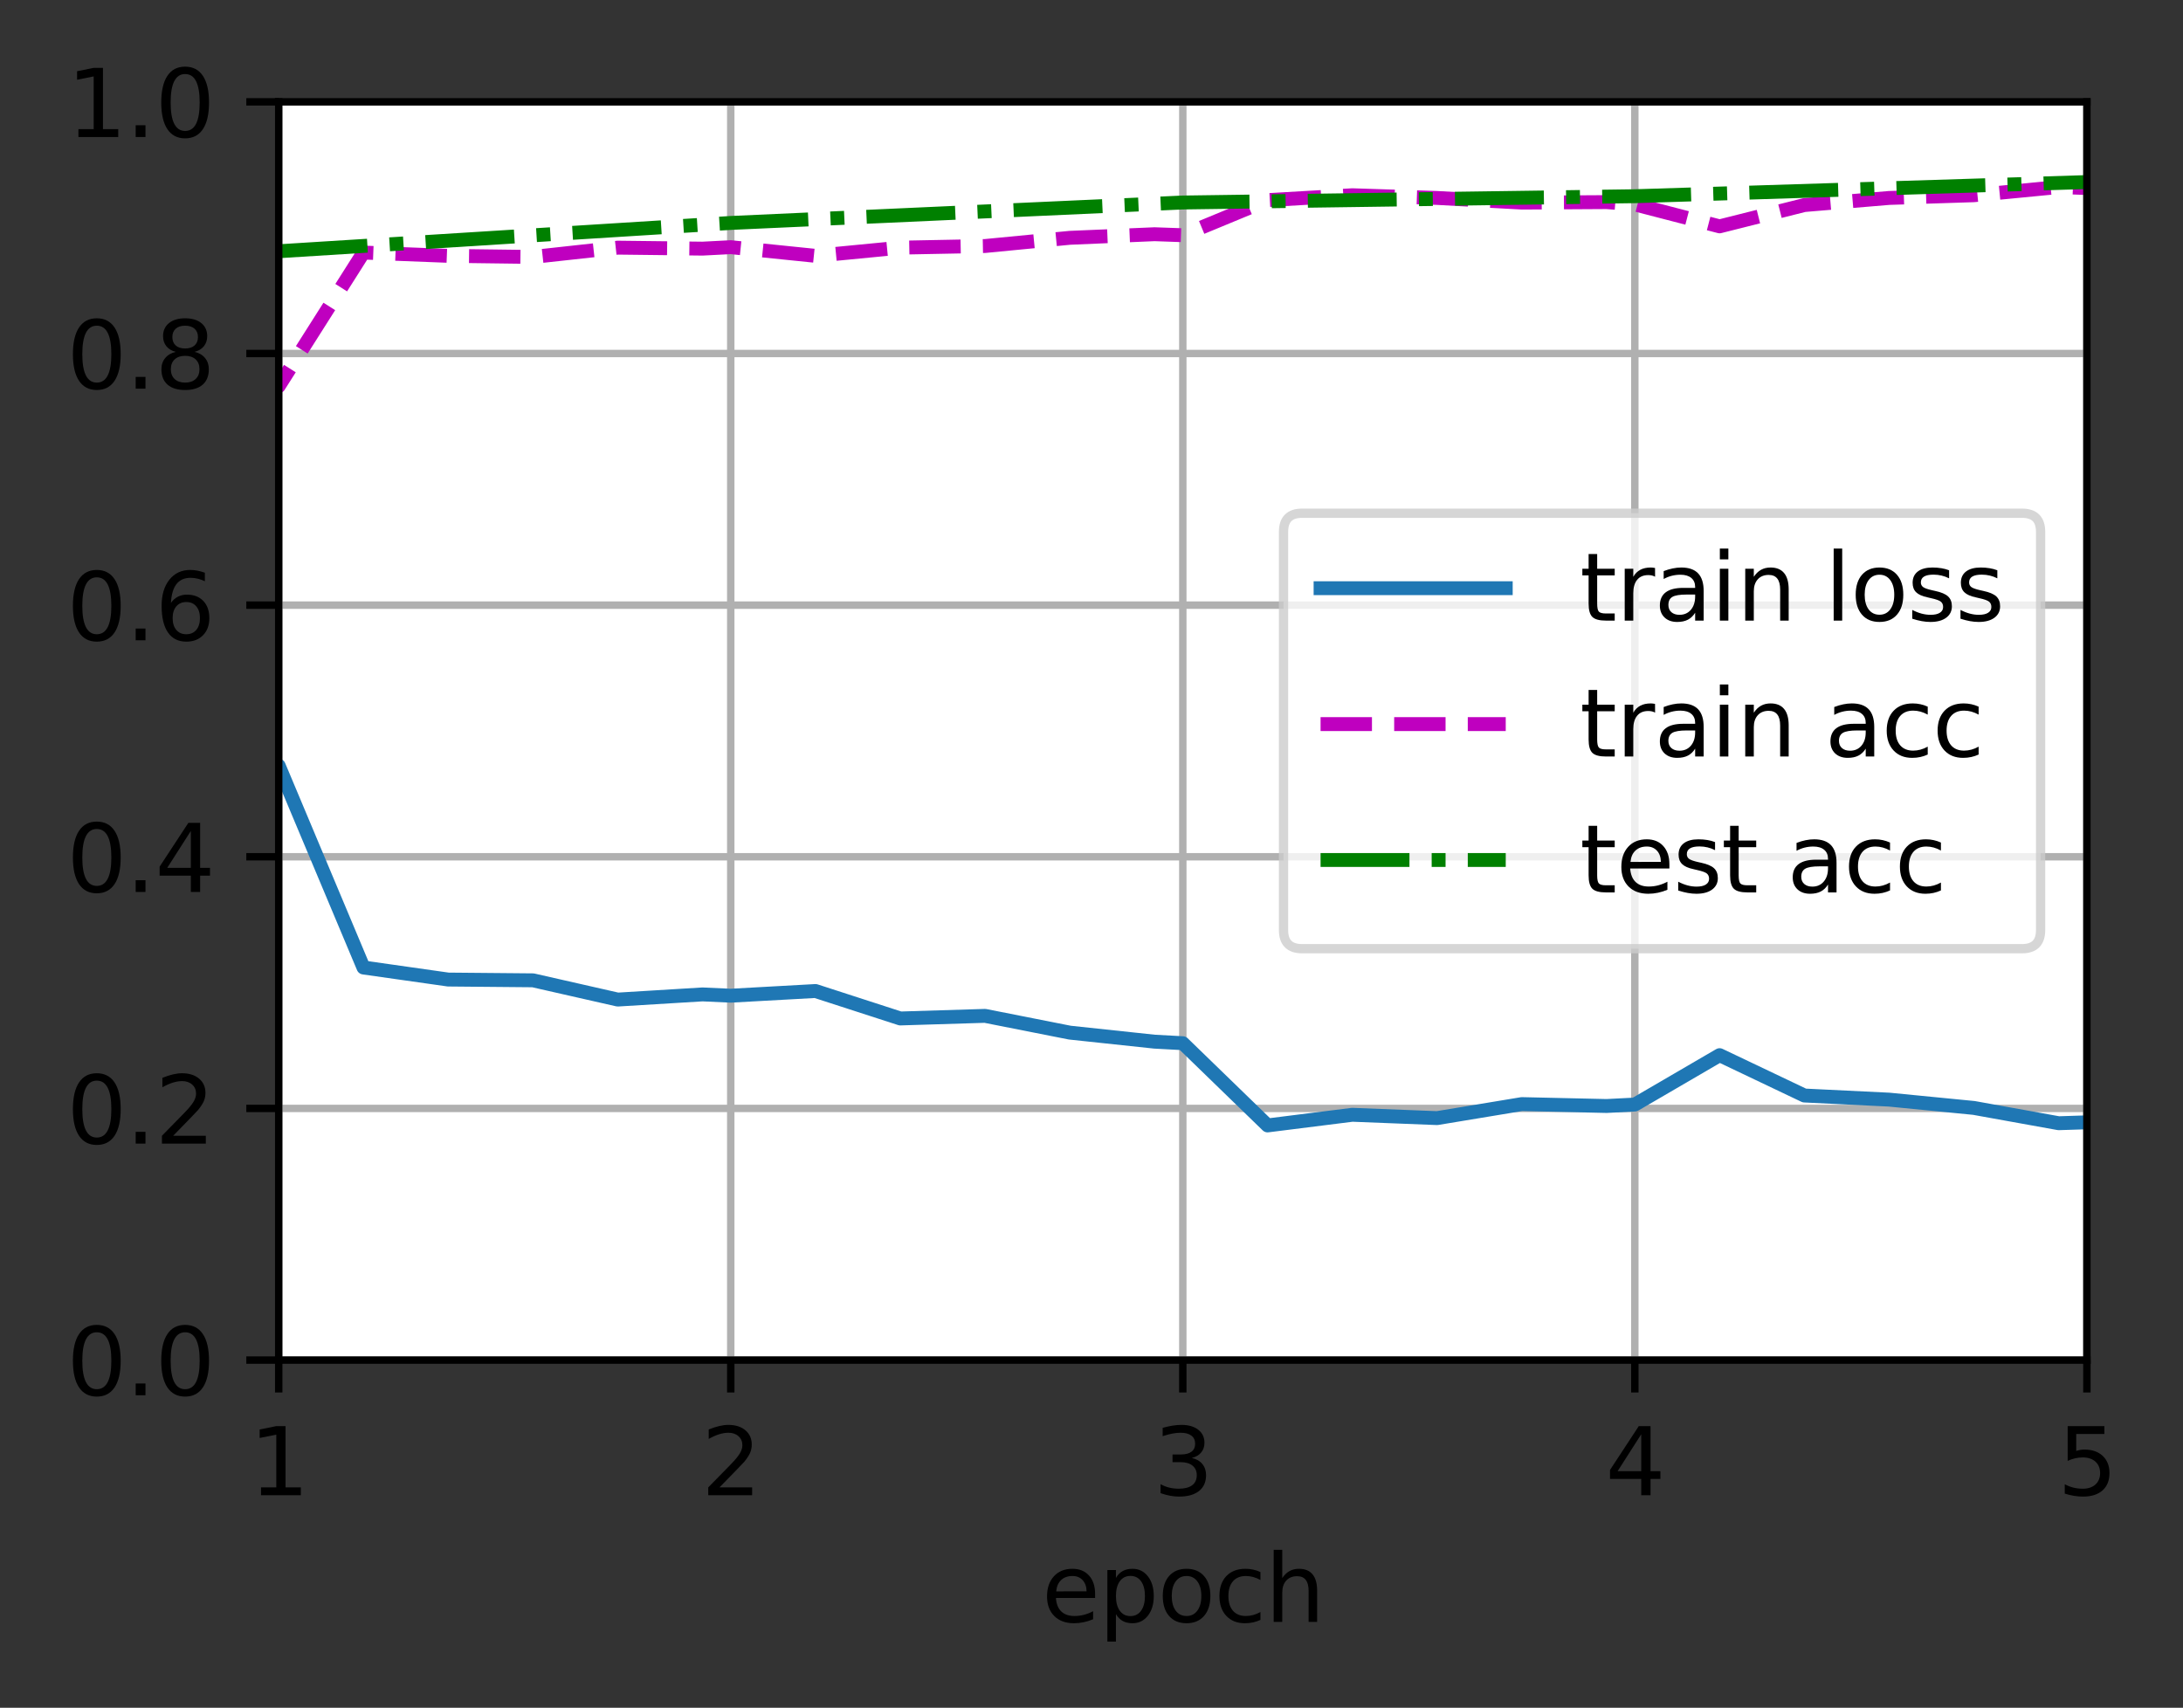 <svg xmlns="http://www.w3.org/2000/svg" xmlns:xlink="http://www.w3.org/1999/xlink" width="314.379" height="245.941" version="1.1" viewBox="0 0 235.784 184.455"><rect x="0" y="0" width="235.784" height="184.455" fill="#333333" stroke="none"/><defs><style type="text/css">*{stroke-linejoin:round;stroke-linecap:butt}</style></defs><g id="figure_1"><g id="patch_1"><path d="M 0 184.455 L 235.784 184.455 L 235.784 -0 L 0 -0 L 0 184.455 z" style="fill:none"/></g><g id="axes_1"><g id="patch_2"><path d="M 30.103 146.899 L 225.403 146.899 L 225.403 10.999 L 30.103 10.999 z" style="fill:#fff"/></g><g id="matplotlib.axis_1"><g id="xtick_1"><g id="line2d_1"><path d="M 30.103 146.899 L 30.103 10.999" clip-path="url(#pedb56f6928)" style="fill:none;stroke:#b0b0b0;stroke-width:.8;stroke-linecap:square"/></g><g id="line2d_2"><defs><path id="m222c679ae8" d="M 0 0 L 0 3.5" style="stroke:#000;stroke-width:.8"/></defs><g><use x="30.103" y="146.899" xlink:href="#m222c679ae8" style="stroke:#000;stroke-width:.8"/></g></g><g id="text_1"><g transform="translate(26.922 161.498)scale(0.1 -0.1)"><defs><path id="DejaVuSans-31" d="M 794 531 L 1825 531 L 1825 4091 L 703 3866 L 703 4441 L 1819 4666 L 2450 4666 L 2450 531 L 3481 531 L 3481 0 L 794 0 L 794 531 z" transform="scale(0.016)"/></defs><use xlink:href="#DejaVuSans-31"/></g></g></g><g id="xtick_2"><g id="line2d_3"><path d="M 78.928 146.899 L 78.928 10.999" clip-path="url(#pedb56f6928)" style="fill:none;stroke:#b0b0b0;stroke-width:.8;stroke-linecap:square"/></g><g id="line2d_4"><g><use x="78.928" y="146.899" xlink:href="#m222c679ae8" style="stroke:#000;stroke-width:.8"/></g></g><g id="text_2"><g transform="translate(75.747 161.498)scale(0.1 -0.1)"><defs><path id="DejaVuSans-32" d="M 1228 531 L 3431 531 L 3431 0 L 469 0 L 469 531 Q 828 903 1448 1529 Q 2069 2156 2228 2338 Q 2531 2678 2651 2914 Q 2772 3150 2772 3378 Q 2772 3750 2511 3984 Q 2250 4219 1831 4219 Q 1534 4219 1204 4116 Q 875 4013 500 3803 L 500 4441 Q 881 4594 1212 4672 Q 1544 4750 1819 4750 Q 2544 4750 2975 4387 Q 3406 4025 3406 3419 Q 3406 3131 3298 2873 Q 3191 2616 2906 2266 Q 2828 2175 2409 1742 Q 1991 1309 1228 531 z" transform="scale(0.016)"/></defs><use xlink:href="#DejaVuSans-32"/></g></g></g><g id="xtick_3"><g id="line2d_5"><path d="M 127.753 146.899 L 127.753 10.999" clip-path="url(#pedb56f6928)" style="fill:none;stroke:#b0b0b0;stroke-width:.8;stroke-linecap:square"/></g><g id="line2d_6"><g><use x="127.753" y="146.899" xlink:href="#m222c679ae8" style="stroke:#000;stroke-width:.8"/></g></g><g id="text_3"><g transform="translate(124.572 161.498)scale(0.1 -0.1)"><defs><path id="DejaVuSans-33" d="M 2597 2516 Q 3050 2419 3304 2112 Q 3559 1806 3559 1356 Q 3559 666 3084 287 Q 2609 -91 1734 -91 Q 1441 -91 1130 -33 Q 819 25 488 141 L 488 750 Q 750 597 1062 519 Q 1375 441 1716 441 Q 2309 441 2620 675 Q 2931 909 2931 1356 Q 2931 1769 2642 2001 Q 2353 2234 1838 2234 L 1294 2234 L 1294 2753 L 1863 2753 Q 2328 2753 2575 2939 Q 2822 3125 2822 3475 Q 2822 3834 2567 4026 Q 2313 4219 1838 4219 Q 1578 4219 1281 4162 Q 984 4106 628 3988 L 628 4550 Q 988 4650 1302 4700 Q 1616 4750 1894 4750 Q 2613 4750 3031 4423 Q 3450 4097 3450 3541 Q 3450 3153 3228 2886 Q 3006 2619 2597 2516 z" transform="scale(0.016)"/></defs><use xlink:href="#DejaVuSans-33"/></g></g></g><g id="xtick_4"><g id="line2d_7"><path d="M 176.578 146.899 L 176.578 10.999" clip-path="url(#pedb56f6928)" style="fill:none;stroke:#b0b0b0;stroke-width:.8;stroke-linecap:square"/></g><g id="line2d_8"><g><use x="176.578" y="146.899" xlink:href="#m222c679ae8" style="stroke:#000;stroke-width:.8"/></g></g><g id="text_4"><g transform="translate(173.397 161.498)scale(0.1 -0.1)"><defs><path id="DejaVuSans-34" d="M 2419 4116 L 825 1625 L 2419 1625 L 2419 4116 z M 2253 4666 L 3047 4666 L 3047 1625 L 3713 1625 L 3713 1100 L 3047 1100 L 3047 0 L 2419 0 L 2419 1100 L 313 1100 L 313 1709 L 2253 4666 z" transform="scale(0.016)"/></defs><use xlink:href="#DejaVuSans-34"/></g></g></g><g id="xtick_5"><g id="line2d_9"><path d="M 225.403 146.899 L 225.403 10.999" clip-path="url(#pedb56f6928)" style="fill:none;stroke:#b0b0b0;stroke-width:.8;stroke-linecap:square"/></g><g id="line2d_10"><g><use x="225.403" y="146.899" xlink:href="#m222c679ae8" style="stroke:#000;stroke-width:.8"/></g></g><g id="text_5"><g transform="translate(222.222 161.498)scale(0.1 -0.1)"><defs><path id="DejaVuSans-35" d="M 691 4666 L 3169 4666 L 3169 4134 L 1269 4134 L 1269 2991 Q 1406 3038 1543 3061 Q 1681 3084 1819 3084 Q 2600 3084 3056 2656 Q 3513 2228 3513 1497 Q 3513 744 3044 326 Q 2575 -91 1722 -91 Q 1428 -91 1123 -41 Q 819 9 494 109 L 494 744 Q 775 591 1075 516 Q 1375 441 1709 441 Q 2250 441 2565 725 Q 2881 1009 2881 1497 Q 2881 1984 2565 2268 Q 2250 2553 1709 2553 Q 1456 2553 1204 2497 Q 953 2441 691 2322 L 691 4666 z" transform="scale(0.016)"/></defs><use xlink:href="#DejaVuSans-35"/></g></g></g><g id="text_6"><g transform="translate(112.525 175.176)scale(0.1 -0.1)"><defs><path id="DejaVuSans-65" d="M 3597 1894 L 3597 1613 L 953 1613 Q 991 1019 1311 708 Q 1631 397 2203 397 Q 2534 397 2845 478 Q 3156 559 3463 722 L 3463 178 Q 3153 47 2828 -22 Q 2503 -91 2169 -91 Q 1331 -91 842 396 Q 353 884 353 1716 Q 353 2575 817 3079 Q 1281 3584 2069 3584 Q 2775 3584 3186 3129 Q 3597 2675 3597 1894 z M 3022 2063 Q 3016 2534 2758 2815 Q 2500 3097 2075 3097 Q 1594 3097 1305 2825 Q 1016 2553 972 2059 L 3022 2063 z" transform="scale(0.016)"/><path id="DejaVuSans-70" d="M 1159 525 L 1159 -1331 L 581 -1331 L 581 3500 L 1159 3500 L 1159 2969 Q 1341 3281 1617 3432 Q 1894 3584 2278 3584 Q 2916 3584 3314 3078 Q 3713 2572 3713 1747 Q 3713 922 3314 415 Q 2916 -91 2278 -91 Q 1894 -91 1617 61 Q 1341 213 1159 525 z M 3116 1747 Q 3116 2381 2855 2742 Q 2594 3103 2138 3103 Q 1681 3103 1420 2742 Q 1159 2381 1159 1747 Q 1159 1113 1420 752 Q 1681 391 2138 391 Q 2594 391 2855 752 Q 3116 1113 3116 1747 z" transform="scale(0.016)"/><path id="DejaVuSans-6f" d="M 1959 3097 Q 1497 3097 1228 2736 Q 959 2375 959 1747 Q 959 1119 1226 758 Q 1494 397 1959 397 Q 2419 397 2687 759 Q 2956 1122 2956 1747 Q 2956 2369 2687 2733 Q 2419 3097 1959 3097 z M 1959 3584 Q 2709 3584 3137 3096 Q 3566 2609 3566 1747 Q 3566 888 3137 398 Q 2709 -91 1959 -91 Q 1206 -91 779 398 Q 353 888 353 1747 Q 353 2609 779 3096 Q 1206 3584 1959 3584 z" transform="scale(0.016)"/><path id="DejaVuSans-63" d="M 3122 3366 L 3122 2828 Q 2878 2963 2633 3030 Q 2388 3097 2138 3097 Q 1578 3097 1268 2742 Q 959 2388 959 1747 Q 959 1106 1268 751 Q 1578 397 2138 397 Q 2388 397 2633 464 Q 2878 531 3122 666 L 3122 134 Q 2881 22 2623 -34 Q 2366 -91 2075 -91 Q 1284 -91 818 406 Q 353 903 353 1747 Q 353 2603 823 3093 Q 1294 3584 2113 3584 Q 2378 3584 2631 3529 Q 2884 3475 3122 3366 z" transform="scale(0.016)"/><path id="DejaVuSans-68" d="M 3513 2113 L 3513 0 L 2938 0 L 2938 2094 Q 2938 2591 2744 2837 Q 2550 3084 2163 3084 Q 1697 3084 1428 2787 Q 1159 2491 1159 1978 L 1159 0 L 581 0 L 581 4863 L 1159 4863 L 1159 2956 Q 1366 3272 1645 3428 Q 1925 3584 2291 3584 Q 2894 3584 3203 3211 Q 3513 2838 3513 2113 z" transform="scale(0.016)"/></defs><use xlink:href="#DejaVuSans-65"/><use x="61.523" xlink:href="#DejaVuSans-70"/><use x="125" xlink:href="#DejaVuSans-6f"/><use x="186.182" xlink:href="#DejaVuSans-63"/><use x="241.162" xlink:href="#DejaVuSans-68"/></g></g></g><g id="matplotlib.axis_2"><g id="ytick_1"><g id="line2d_11"><path d="M 30.103 146.899 L 225.403 146.899" clip-path="url(#pedb56f6928)" style="fill:none;stroke:#b0b0b0;stroke-width:.8;stroke-linecap:square"/></g><g id="line2d_12"><defs><path id="mb54bf80e80" d="M 0 0 L -3.5 0" style="stroke:#000;stroke-width:.8"/></defs><g><use x="30.103" y="146.899" xlink:href="#mb54bf80e80" style="stroke:#000;stroke-width:.8"/></g></g><g id="text_7"><g transform="translate(7.2 150.698)scale(0.1 -0.1)"><defs><path id="DejaVuSans-30" d="M 2034 4250 Q 1547 4250 1301 3770 Q 1056 3291 1056 2328 Q 1056 1369 1301 889 Q 1547 409 2034 409 Q 2525 409 2770 889 Q 3016 1369 3016 2328 Q 3016 3291 2770 3770 Q 2525 4250 2034 4250 z M 2034 4750 Q 2819 4750 3233 4129 Q 3647 3509 3647 2328 Q 3647 1150 3233 529 Q 2819 -91 2034 -91 Q 1250 -91 836 529 Q 422 1150 422 2328 Q 422 3509 836 4129 Q 1250 4750 2034 4750 z" transform="scale(0.016)"/><path id="DejaVuSans-2e" d="M 684 794 L 1344 794 L 1344 0 L 684 0 L 684 794 z" transform="scale(0.016)"/></defs><use xlink:href="#DejaVuSans-30"/><use x="63.623" xlink:href="#DejaVuSans-2e"/><use x="95.41" xlink:href="#DejaVuSans-30"/></g></g></g><g id="ytick_2"><g id="line2d_13"><path d="M 30.103 119.719 L 225.403 119.719" clip-path="url(#pedb56f6928)" style="fill:none;stroke:#b0b0b0;stroke-width:.8;stroke-linecap:square"/></g><g id="line2d_14"><g><use x="30.103" y="119.719" xlink:href="#mb54bf80e80" style="stroke:#000;stroke-width:.8"/></g></g><g id="text_8"><g transform="translate(7.2 123.518)scale(0.1 -0.1)"><use xlink:href="#DejaVuSans-30"/><use x="63.623" xlink:href="#DejaVuSans-2e"/><use x="95.41" xlink:href="#DejaVuSans-32"/></g></g></g><g id="ytick_3"><g id="line2d_15"><path d="M 30.103 92.539 L 225.403 92.539" clip-path="url(#pedb56f6928)" style="fill:none;stroke:#b0b0b0;stroke-width:.8;stroke-linecap:square"/></g><g id="line2d_16"><g><use x="30.103" y="92.539" xlink:href="#mb54bf80e80" style="stroke:#000;stroke-width:.8"/></g></g><g id="text_9"><g transform="translate(7.2 96.338)scale(0.1 -0.1)"><use xlink:href="#DejaVuSans-30"/><use x="63.623" xlink:href="#DejaVuSans-2e"/><use x="95.41" xlink:href="#DejaVuSans-34"/></g></g></g><g id="ytick_4"><g id="line2d_17"><path d="M 30.103 65.359 L 225.403 65.359" clip-path="url(#pedb56f6928)" style="fill:none;stroke:#b0b0b0;stroke-width:.8;stroke-linecap:square"/></g><g id="line2d_18"><g><use x="30.103" y="65.359" xlink:href="#mb54bf80e80" style="stroke:#000;stroke-width:.8"/></g></g><g id="text_10"><g transform="translate(7.2 69.158)scale(0.1 -0.1)"><defs><path id="DejaVuSans-36" d="M 2113 2584 Q 1688 2584 1439 2293 Q 1191 2003 1191 1497 Q 1191 994 1439 701 Q 1688 409 2113 409 Q 2538 409 2786 701 Q 3034 994 3034 1497 Q 3034 2003 2786 2293 Q 2538 2584 2113 2584 z M 3366 4563 L 3366 3988 Q 3128 4100 2886 4159 Q 2644 4219 2406 4219 Q 1781 4219 1451 3797 Q 1122 3375 1075 2522 Q 1259 2794 1537 2939 Q 1816 3084 2150 3084 Q 2853 3084 3261 2657 Q 3669 2231 3669 1497 Q 3669 778 3244 343 Q 2819 -91 2113 -91 Q 1303 -91 875 529 Q 447 1150 447 2328 Q 447 3434 972 4092 Q 1497 4750 2381 4750 Q 2619 4750 2861 4703 Q 3103 4656 3366 4563 z" transform="scale(0.016)"/></defs><use xlink:href="#DejaVuSans-30"/><use x="63.623" xlink:href="#DejaVuSans-2e"/><use x="95.41" xlink:href="#DejaVuSans-36"/></g></g></g><g id="ytick_5"><g id="line2d_19"><path d="M 30.103 38.179 L 225.403 38.179" clip-path="url(#pedb56f6928)" style="fill:none;stroke:#b0b0b0;stroke-width:.8;stroke-linecap:square"/></g><g id="line2d_20"><g><use x="30.103" y="38.179" xlink:href="#mb54bf80e80" style="stroke:#000;stroke-width:.8"/></g></g><g id="text_11"><g transform="translate(7.2 41.978)scale(0.1 -0.1)"><defs><path id="DejaVuSans-38" d="M 2034 2216 Q 1584 2216 1326 1975 Q 1069 1734 1069 1313 Q 1069 891 1326 650 Q 1584 409 2034 409 Q 2484 409 2743 651 Q 3003 894 3003 1313 Q 3003 1734 2745 1975 Q 2488 2216 2034 2216 z M 1403 2484 Q 997 2584 770 2862 Q 544 3141 544 3541 Q 544 4100 942 4425 Q 1341 4750 2034 4750 Q 2731 4750 3128 4425 Q 3525 4100 3525 3541 Q 3525 3141 3298 2862 Q 3072 2584 2669 2484 Q 3125 2378 3379 2068 Q 3634 1759 3634 1313 Q 3634 634 3220 271 Q 2806 -91 2034 -91 Q 1263 -91 848 271 Q 434 634 434 1313 Q 434 1759 690 2068 Q 947 2378 1403 2484 z M 1172 3481 Q 1172 3119 1398 2916 Q 1625 2713 2034 2713 Q 2441 2713 2670 2916 Q 2900 3119 2900 3481 Q 2900 3844 2670 4047 Q 2441 4250 2034 4250 Q 1625 4250 1398 4047 Q 1172 3844 1172 3481 z" transform="scale(0.016)"/></defs><use xlink:href="#DejaVuSans-30"/><use x="63.623" xlink:href="#DejaVuSans-2e"/><use x="95.41" xlink:href="#DejaVuSans-38"/></g></g></g><g id="ytick_6"><g id="line2d_21"><path d="M 30.103 10.999 L 225.403 10.999" clip-path="url(#pedb56f6928)" style="fill:none;stroke:#b0b0b0;stroke-width:.8;stroke-linecap:square"/></g><g id="line2d_22"><g><use x="30.103" y="10.999" xlink:href="#mb54bf80e80" style="stroke:#000;stroke-width:.8"/></g></g><g id="text_12"><g transform="translate(7.2 14.798)scale(0.1 -0.1)"><use xlink:href="#DejaVuSans-31"/><use x="63.623" xlink:href="#DejaVuSans-2e"/><use x="95.41" xlink:href="#DejaVuSans-30"/></g></g></g></g><g id="line2d_23"><path d="M -1 63.489 L -0.412 64.401 L 8.742 73.893 L 17.897 79.442 L 27.052 81.803 L 30.103 82.699 L 39.258 104.499 L 48.413 105.799 L 57.567 105.882 L 66.722 107.961 L 75.877 107.404 L 78.928 107.543 L 88.083 107.037 L 97.237 110.003 L 106.392 109.721 L 115.547 111.531 L 124.702 112.508 L 127.753 112.673 L 136.908 121.555 L 146.062 120.405 L 155.217 120.765 L 164.372 119.25 L 173.527 119.456 L 176.578 119.3 L 185.733 113.965 L 194.887 118.324 L 204.042 118.768 L 213.197 119.665 L 222.352 121.316 L 225.403 121.219" clip-path="url(#pedb56f6928)" style="fill:none;stroke:#1f77b4;stroke-width:1.5;stroke-linecap:square"/></g><g id="line2d_24"><path d="M -1 55.542 L -0.412 54.884 L 8.742 46.98 L 17.897 43.559 L 27.052 42.072 L 30.103 41.713 L 39.258 27.279 L 48.413 27.633 L 57.567 27.751 L 66.722 26.748 L 75.877 26.854 L 78.928 26.696 L 88.083 27.633 L 97.237 26.748 L 106.392 26.571 L 115.547 25.686 L 124.702 25.297 L 127.753 25.405 L 136.908 21.616 L 146.062 21.086 L 155.217 21.38 L 164.372 21.882 L 173.527 21.829 L 176.578 22.075 L 185.733 24.448 L 194.887 22.147 L 204.042 21.38 L 213.197 21.086 L 222.352 20.201 L 225.403 20.308" clip-path="url(#pedb56f6928)" style="fill:none;stroke-dasharray:5.55,2.4;stroke-dashoffset:0;stroke:#bf00bf;stroke-width:1.5"/></g><g id="line2d_25"><path d="M 30.103 27.137 L 78.928 24.08 L 127.753 21.871 L 176.578 21.192 L 225.403 19.663" clip-path="url(#pedb56f6928)" style="fill:none;stroke-dasharray:9.6,2.4,1.5,2.4;stroke-dashoffset:0;stroke:green;stroke-width:1.5"/></g><g id="patch_3"><path d="M 30.103 146.899 L 30.103 10.999" style="fill:none;stroke:#000;stroke-width:.8;stroke-linejoin:miter;stroke-linecap:square"/></g><g id="patch_4"><path d="M 225.403 146.899 L 225.403 10.999" style="fill:none;stroke:#000;stroke-width:.8;stroke-linejoin:miter;stroke-linecap:square"/></g><g id="patch_5"><path d="M 30.103 146.899 L 225.403 146.899" style="fill:none;stroke:#000;stroke-width:.8;stroke-linejoin:miter;stroke-linecap:square"/></g><g id="patch_6"><path d="M 30.103 10.999 L 225.403 10.999" style="fill:none;stroke:#000;stroke-width:.8;stroke-linejoin:miter;stroke-linecap:square"/></g><g id="legend_1"><g id="patch_7"><path d="M 140.634 102.466 L 218.403 102.466 Q 220.403 102.466 220.403 100.466 L 220.403 57.432 Q 220.403 55.432 218.403 55.432 L 140.634 55.432 Q 138.634 55.432 138.634 57.432 L 138.634 100.466 Q 138.634 102.466 140.634 102.466 z" style="fill:#fff;opacity:.8;stroke:#ccc;stroke-linejoin:miter"/></g><g id="line2d_26"><path d="M 142.634 63.53 L 152.634 63.53 L 162.634 63.53" style="fill:none;stroke:#1f77b4;stroke-width:1.5;stroke-linecap:square"/></g><g id="text_13"><g transform="translate(170.634 67.03)scale(0.1 -0.1)"><defs><path id="DejaVuSans-74" d="M 1172 4494 L 1172 3500 L 2356 3500 L 2356 3053 L 1172 3053 L 1172 1153 Q 1172 725 1289 603 Q 1406 481 1766 481 L 2356 481 L 2356 0 L 1766 0 Q 1100 0 847 248 Q 594 497 594 1153 L 594 3053 L 172 3053 L 172 3500 L 594 3500 L 594 4494 L 1172 4494 z" transform="scale(0.016)"/><path id="DejaVuSans-72" d="M 2631 2963 Q 2534 3019 2420 3045 Q 2306 3072 2169 3072 Q 1681 3072 1420 2755 Q 1159 2438 1159 1844 L 1159 0 L 581 0 L 581 3500 L 1159 3500 L 1159 2956 Q 1341 3275 1631 3429 Q 1922 3584 2338 3584 Q 2397 3584 2469 3576 Q 2541 3569 2628 3553 L 2631 2963 z" transform="scale(0.016)"/><path id="DejaVuSans-61" d="M 2194 1759 Q 1497 1759 1228 1600 Q 959 1441 959 1056 Q 959 750 1161 570 Q 1363 391 1709 391 Q 2188 391 2477 730 Q 2766 1069 2766 1631 L 2766 1759 L 2194 1759 z M 3341 1997 L 3341 0 L 2766 0 L 2766 531 Q 2569 213 2275 61 Q 1981 -91 1556 -91 Q 1019 -91 701 211 Q 384 513 384 1019 Q 384 1609 779 1909 Q 1175 2209 1959 2209 L 2766 2209 L 2766 2266 Q 2766 2663 2505 2880 Q 2244 3097 1772 3097 Q 1472 3097 1187 3025 Q 903 2953 641 2809 L 641 3341 Q 956 3463 1253 3523 Q 1550 3584 1831 3584 Q 2591 3584 2966 3190 Q 3341 2797 3341 1997 z" transform="scale(0.016)"/><path id="DejaVuSans-69" d="M 603 3500 L 1178 3500 L 1178 0 L 603 0 L 603 3500 z M 603 4863 L 1178 4863 L 1178 4134 L 603 4134 L 603 4863 z" transform="scale(0.016)"/><path id="DejaVuSans-6e" d="M 3513 2113 L 3513 0 L 2938 0 L 2938 2094 Q 2938 2591 2744 2837 Q 2550 3084 2163 3084 Q 1697 3084 1428 2787 Q 1159 2491 1159 1978 L 1159 0 L 581 0 L 581 3500 L 1159 3500 L 1159 2956 Q 1366 3272 1645 3428 Q 1925 3584 2291 3584 Q 2894 3584 3203 3211 Q 3513 2838 3513 2113 z" transform="scale(0.016)"/><path id="DejaVuSans-20" transform="scale(0.016)"/><path id="DejaVuSans-6c" d="M 603 4863 L 1178 4863 L 1178 0 L 603 0 L 603 4863 z" transform="scale(0.016)"/><path id="DejaVuSans-73" d="M 2834 3397 L 2834 2853 Q 2591 2978 2328 3040 Q 2066 3103 1784 3103 Q 1356 3103 1142 2972 Q 928 2841 928 2578 Q 928 2378 1081 2264 Q 1234 2150 1697 2047 L 1894 2003 Q 2506 1872 2764 1633 Q 3022 1394 3022 966 Q 3022 478 2636 193 Q 2250 -91 1575 -91 Q 1294 -91 989 -36 Q 684 19 347 128 L 347 722 Q 666 556 975 473 Q 1284 391 1588 391 Q 1994 391 2212 530 Q 2431 669 2431 922 Q 2431 1156 2273 1281 Q 2116 1406 1581 1522 L 1381 1569 Q 847 1681 609 1914 Q 372 2147 372 2553 Q 372 3047 722 3315 Q 1072 3584 1716 3584 Q 2034 3584 2315 3537 Q 2597 3491 2834 3397 z" transform="scale(0.016)"/></defs><use xlink:href="#DejaVuSans-74"/><use x="39.209" xlink:href="#DejaVuSans-72"/><use x="80.322" xlink:href="#DejaVuSans-61"/><use x="141.602" xlink:href="#DejaVuSans-69"/><use x="169.385" xlink:href="#DejaVuSans-6e"/><use x="232.764" xlink:href="#DejaVuSans-20"/><use x="264.551" xlink:href="#DejaVuSans-6c"/><use x="292.334" xlink:href="#DejaVuSans-6f"/><use x="353.516" xlink:href="#DejaVuSans-73"/><use x="405.615" xlink:href="#DejaVuSans-73"/></g></g><g id="line2d_27"><path d="M 142.634 78.209 L 152.634 78.209 L 162.634 78.209" style="fill:none;stroke-dasharray:5.55,2.4;stroke-dashoffset:0;stroke:#bf00bf;stroke-width:1.5"/></g><g id="text_14"><g transform="translate(170.634 81.709)scale(0.1 -0.1)"><use xlink:href="#DejaVuSans-74"/><use x="39.209" xlink:href="#DejaVuSans-72"/><use x="80.322" xlink:href="#DejaVuSans-61"/><use x="141.602" xlink:href="#DejaVuSans-69"/><use x="169.385" xlink:href="#DejaVuSans-6e"/><use x="232.764" xlink:href="#DejaVuSans-20"/><use x="264.551" xlink:href="#DejaVuSans-61"/><use x="325.83" xlink:href="#DejaVuSans-63"/><use x="380.811" xlink:href="#DejaVuSans-63"/></g></g><g id="line2d_28"><path d="M 142.634 92.887 L 152.634 92.887 L 162.634 92.887" style="fill:none;stroke-dasharray:9.6,2.4,1.5,2.4;stroke-dashoffset:0;stroke:green;stroke-width:1.5"/></g><g id="text_15"><g transform="translate(170.634 96.387)scale(0.1 -0.1)"><use xlink:href="#DejaVuSans-74"/><use x="39.209" xlink:href="#DejaVuSans-65"/><use x="100.732" xlink:href="#DejaVuSans-73"/><use x="152.832" xlink:href="#DejaVuSans-74"/><use x="192.041" xlink:href="#DejaVuSans-20"/><use x="223.828" xlink:href="#DejaVuSans-61"/><use x="285.107" xlink:href="#DejaVuSans-63"/><use x="340.088" xlink:href="#DejaVuSans-63"/></g></g></g></g></g><defs><clipPath id="pedb56f6928"><rect width="195.3" height="135.9" x="30.103" y="10.999"/></clipPath></defs></svg>